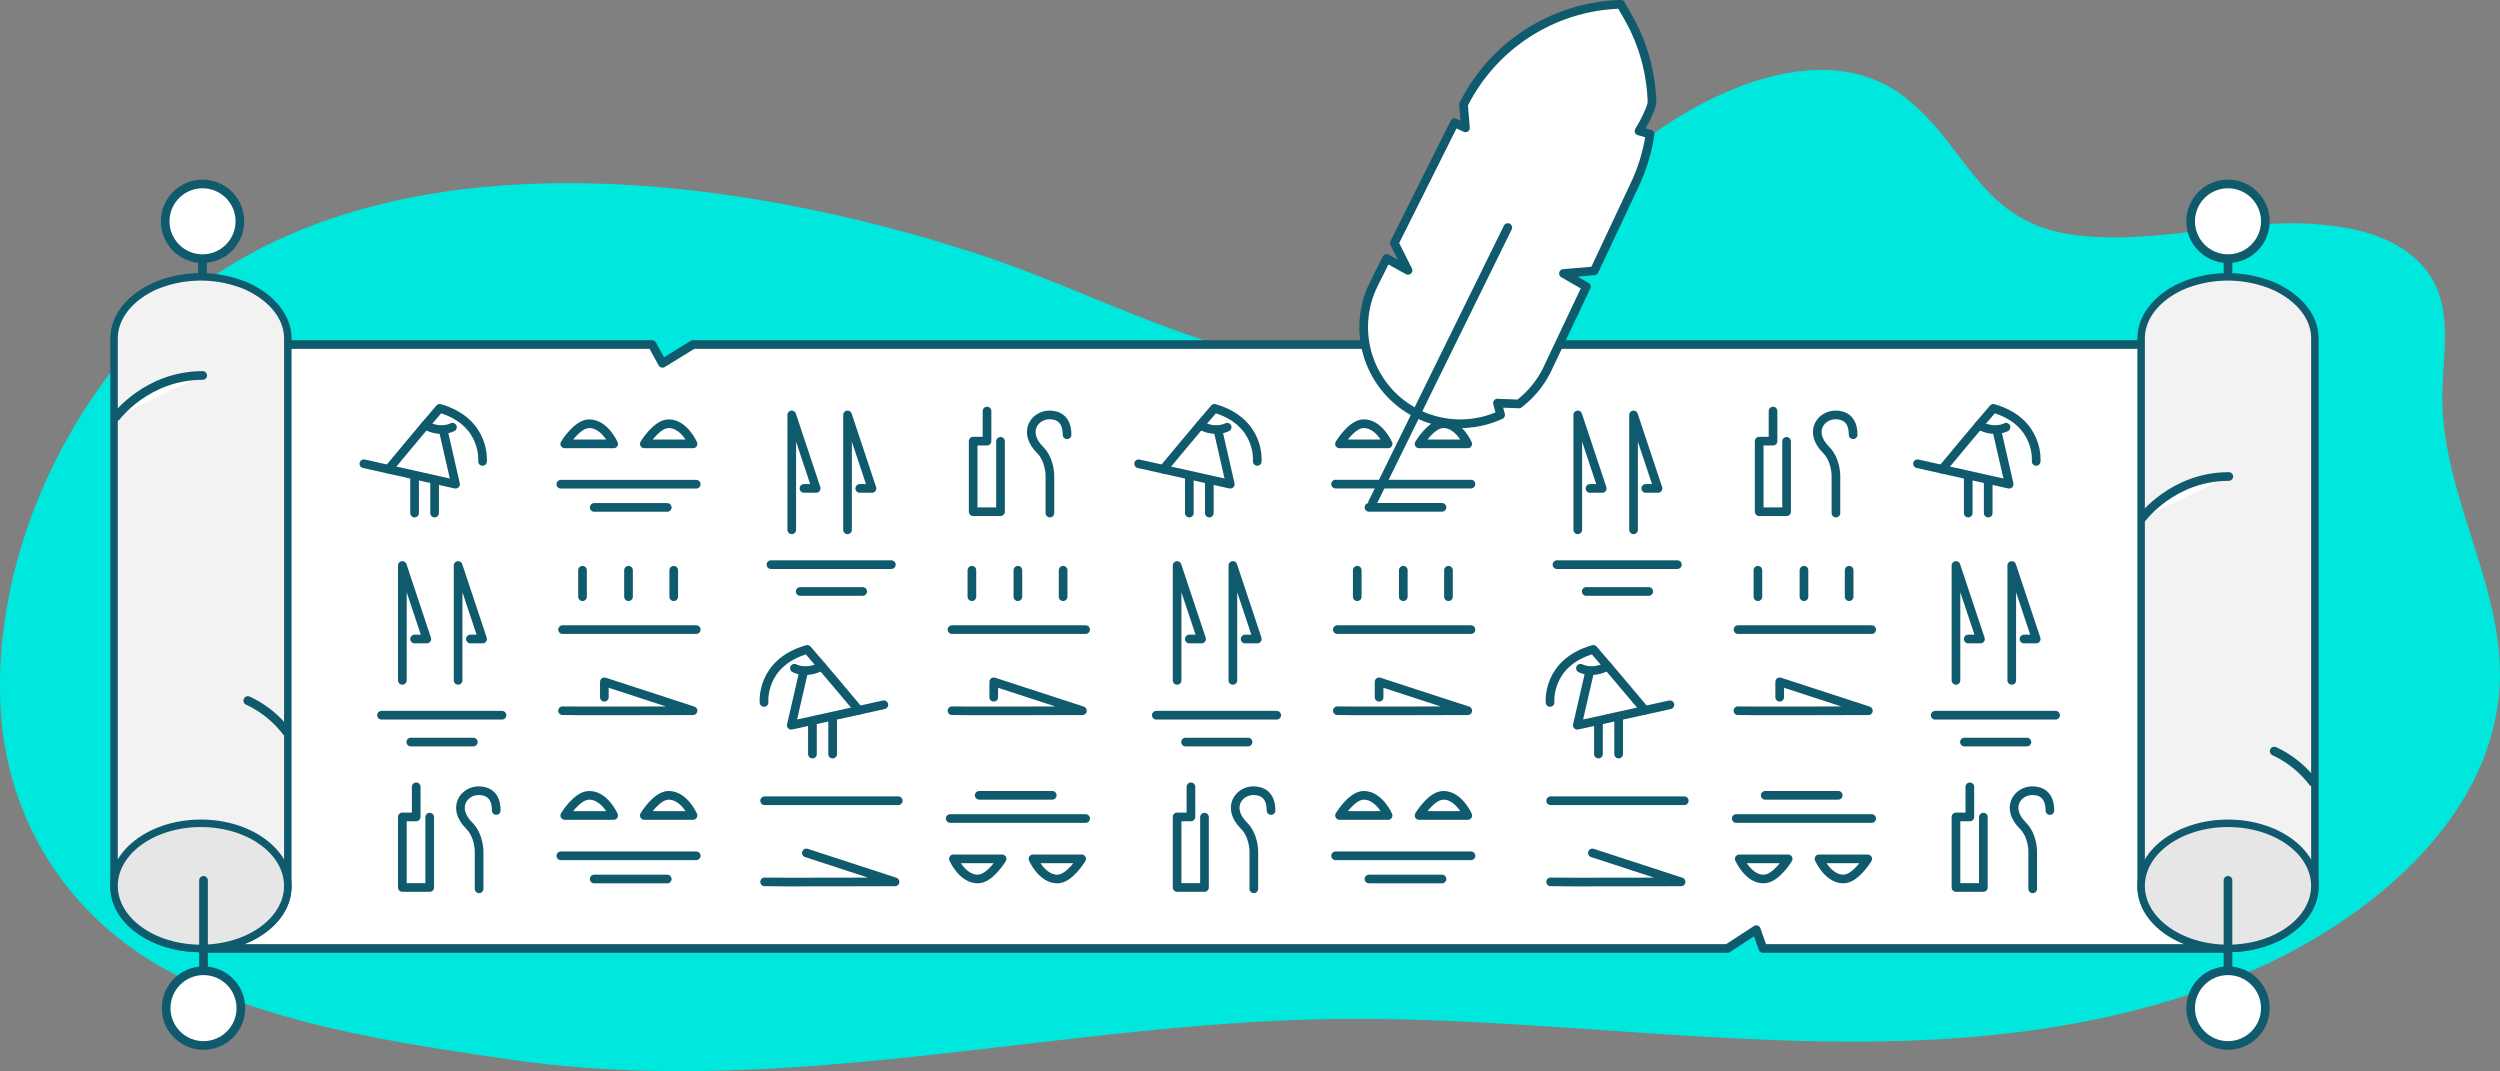 <svg xmlns="http://www.w3.org/2000/svg" viewBox="0 0 664.58 284.78" class="reporting-svg"><rect x="0" y="0" width="664.58" height="284.78" fill="#808080" stroke="none"/><g><g><path d="M490.41,19.06c-21.63-3.31-47.08,11.74-61.93,25.35C415.11,56.66,407.17,73.16,393.35,85c-17.54,15-40.17,14.2-61.5,8.83-24.63-6.2-47.31-18.17-71.3-26.09C192.34,45.23,88.79,31.42,34.26,93.06q-1.9,2.16-3.69,4.43c-20.13,25.69-31.89,58.59-30.45,90s19.25,58.79,49.1,72.87c26.4,12.45,56.7,16.93,85.84,21.22,71.34,10.49,140.65-8.27,212-10.52,81.35-2.57,164.68,20.16,244-9.91,33.72-12.79,69.5-39.83,73.21-76.11,2.83-27.67-15.75-53.3-15-81,.38-13.41,3.67-26.91-8.67-36.52-6.37-5-14.85-7-23.18-7.77-21.8-2.13-43.77,5.52-65.58,2.76-25-3.16-28-21.94-44.19-35.64A34.34,34.34,0,0,0,490.41,19.06Z" style="fill:#00e8dd"></path><polygon points="592.27 252.13 468.65 252.13 466.88 247.13 459.21 252.13 53.41 252.13 53.41 91.59 173.36 91.59 176.1 96.59 184.23 91.59 592.27 91.59 592.27 252.13" style="fill:#fff;stroke:#0f5a6d;stroke-linecap:round;stroke-linejoin:round;stroke-width:2.304px"></polygon><path d="M592.27,252.13c12.76,0,23.1-7.33,23.1-16.37" style="fill:#fff"></path><path d="M615.37,90V235.76c0,9-10.34,16.37-23.1,16.37s-23.09-7.33-23.09-16.37V90c0-5.91,4.42-11.09,11-14a31.45,31.45,0,0,1,24.1,0C611,79,615.37,84.13,615.37,90Z" style="fill:#f2f2f2;stroke:#0f5a6d;stroke-linecap:round;stroke-linejoin:round;stroke-width:1.989px"></path><path d="M53.41,252.13c12.76,0,23.1-7.33,23.1-16.37" style="fill:#fff"></path><path d="M76.51,90V235.76c0,9-10.34,16.37-23.1,16.37s-23.09-7.33-23.09-16.37V90c0-5.91,4.42-11.09,11-14a31.45,31.45,0,0,1,24.1,0C72.09,79,76.51,84.13,76.51,90Z" style="fill:#f2f2f2;stroke:#0f5a6d;stroke-linecap:round;stroke-linejoin:round;stroke-width:1.989px"></path><ellipse cx="53.41" cy="235.49" rx="23.09" ry="16.63" style="fill:#e6e6e6;stroke:#0f5a6d;stroke-linecap:round;stroke-linejoin:round;stroke-width:1.989px"></ellipse><ellipse cx="592.27" cy="235.49" rx="23.09" ry="16.63" style="fill:#e6e6e6;stroke:#0f5a6d;stroke-linecap:round;stroke-linejoin:round;stroke-width:1.989px"></ellipse><line x1="592.27" y1="234.02" x2="592.27" y2="258.06" style="fill:#fff;stroke:#0f5a6d;stroke-linecap:round;stroke-linejoin:round;stroke-width:2.304px"></line><circle cx="592.27" cy="267.99" r="9.93" style="fill:#fff;stroke:#0f5a6d;stroke-linecap:round;stroke-linejoin:round;stroke-width:2.304px"></circle><line x1="54.1" y1="234.02" x2="54.1" y2="258.06" style="fill:#fff;stroke:#0f5a6d;stroke-linecap:round;stroke-linejoin:round;stroke-width:2.304px"></line><circle cx="54.1" cy="267.99" r="9.93" style="fill:#fff;stroke:#0f5a6d;stroke-linecap:round;stroke-linejoin:round;stroke-width:2.304px"></circle><line x1="53.83" y1="72.68" x2="53.83" y2="68.76" style="fill:#fff;stroke:#0f5a6d;stroke-linecap:round;stroke-linejoin:round;stroke-width:2.304px"></line><circle cx="53.84" cy="58.83" r="9.93" style="fill:#fff;stroke:#0f5a6d;stroke-linecap:round;stroke-linejoin:round;stroke-width:2.304px"></circle><line x1="592.27" y1="72.68" x2="592.27" y2="68.76" style="fill:#fff;stroke:#0f5a6d;stroke-linecap:round;stroke-linejoin:round;stroke-width:2.304px"></line><circle cx="592.27" cy="58.83" r="9.93" style="fill:#fff;stroke:#0f5a6d;stroke-linecap:round;stroke-linejoin:round;stroke-width:2.304px"></circle><path d="M30.88,110.81s8.17-11,23-11" style="fill:#fff;stroke:#0f5a6d;stroke-linecap:round;stroke-linejoin:round;stroke-width:2.304px"></path><path d="M569.49,137.67s8.17-11,23-11" style="fill:#fff;stroke:#0f5a6d;stroke-linecap:round;stroke-linejoin:round;stroke-width:2.304px"></path><path d="M614.81,207.89a27.4,27.4,0,0,0-10.23-8.2" style="fill:#fff;stroke:#0f5a6d;stroke-linecap:round;stroke-linejoin:round;stroke-width:2.355px"></path><path d="M76.13,194.45a27.39,27.39,0,0,0-10.24-8.2" style="fill:#fff;stroke:#0f5a6d;stroke-linecap:round;stroke-linejoin:round;stroke-width:2.355px"></path><g class="reporting-svg__feather"><path d="M375.25,109.14h0a25.7,25.7,0,0,1-10-33.72l3.35-6.7,5.7,3.15-3.64-7.26,16-32L389.57,34l-.52-6.2A48.29,48.29,0,0,1,430.84,1.15h0l1.88,3.26a48.34,48.34,0,0,1,6.43,22.76c0,1.44-2.51,6.27-3.45,7.65.82.21,2.24.67,2.94.84a48,48,0,0,1-4.12,13.54L423.8,72l-8.18.7,6.09,3.5L411.42,97.94a25.7,25.7,0,0,1-7.64,9.44c-1.61-.06-4.76-.16-5.71-.23.18.64.69,2.57.84,3.14A25.64,25.64,0,0,1,375.25,109.14Z" style="fill:#fff;stroke:#0f5a6d;stroke-linecap:round;stroke-linejoin:round;stroke-width:2.304px"></path><line x1="364.84" y1="133.69" x2="400.82" y2="60.49" style="fill:none;stroke:#0f5a6d;stroke-linecap:round;stroke-linejoin:round;stroke-width:2.304px"></line></g><line x1="110.21" y1="136.39" x2="110.21" y2="126.62" style="fill:none;stroke:#0f5a6d;stroke-linecap:round;stroke-linejoin:round;stroke-width:2.304px"></line><line x1="115.53" y1="136.39" x2="115.53" y2="127.73" style="fill:none;stroke:#0f5a6d;stroke-linecap:round;stroke-linejoin:round;stroke-width:2.304px"></line><polyline points="96.73 123.28 121.1 128.72 117.88 114.62" style="fill:none;stroke:#0f5a6d;stroke-linecap:round;stroke-linejoin:round;stroke-width:2.304px"></polyline><path d="M128.27,122.66s1-10.52-11.38-14.11c-4,4.58-13.6,16.19-13.6,16.19" style="fill:none;stroke:#0f5a6d;stroke-linecap:round;stroke-linejoin:round;stroke-width:2.304px"></path><path d="M120.27,113.56s-3,1.73-7.2-.52" style="fill:none;stroke:#0f5a6d;stroke-linecap:round;stroke-linejoin:round;stroke-width:2.304px"></path><path d="M150.13,118h13s-2.35-5.36-6.48-5.36C153.34,112.64,150.13,118,150.13,118Z" style="fill:none;stroke:#0f5a6d;stroke-linecap:round;stroke-linejoin:round;stroke-width:2.304px"></path><path d="M171.28,118h12.95s-2.34-5.36-6.47-5.36C174.49,112.64,171.28,118,171.28,118Z" style="fill:none;stroke:#0f5a6d;stroke-linecap:round;stroke-linejoin:round;stroke-width:2.304px"></path><line x1="149.09" y1="128.72" x2="185.08" y2="128.72" style="fill:none;stroke:#0f5a6d;stroke-linecap:round;stroke-linejoin:round;stroke-width:2.304px"></line><line x1="157.96" y1="134.89" x2="177.38" y2="134.89" style="fill:none;stroke:#0f5a6d;stroke-linecap:round;stroke-linejoin:round;stroke-width:2.304px"></line><path d="M150.13,216.78h13s-2.35-5.36-6.48-5.36C153.34,211.42,150.13,216.78,150.13,216.78Z" style="fill:none;stroke:#0f5a6d;stroke-linecap:round;stroke-linejoin:round;stroke-width:2.304px"></path><path d="M171.28,216.78h12.95s-2.34-5.36-6.47-5.36C174.49,211.42,171.28,216.78,171.28,216.78Z" style="fill:none;stroke:#0f5a6d;stroke-linecap:round;stroke-linejoin:round;stroke-width:2.304px"></path><line x1="149.09" y1="227.5" x2="185.08" y2="227.5" style="fill:none;stroke:#0f5a6d;stroke-linecap:round;stroke-linejoin:round;stroke-width:2.304px"></line><line x1="157.96" y1="233.67" x2="177.38" y2="233.67" style="fill:none;stroke:#0f5a6d;stroke-linecap:round;stroke-linejoin:round;stroke-width:2.304px"></line><polyline points="121.78 180.87 121.78 150.33 128.29 169.87 125.04 169.87" style="fill:none;stroke:#0f5a6d;stroke-linecap:round;stroke-linejoin:round;stroke-width:2.304px"></polyline><polyline points="106.96 180.87 106.96 150.33 113.46 169.87 110.21 169.87" style="fill:none;stroke:#0f5a6d;stroke-linecap:round;stroke-linejoin:round;stroke-width:2.304px"></polyline><line x1="149.55" y1="167.37" x2="185.08" y2="167.37" style="fill:none;stroke:#0f5a6d;stroke-linecap:round;stroke-linejoin:round;stroke-width:2.304px"></line><line x1="154.85" y1="151.59" x2="154.85" y2="158.62" style="fill:none;stroke:#0f5a6d;stroke-linecap:round;stroke-linejoin:round;stroke-width:2.304px"></line><line x1="167.08" y1="151.59" x2="167.08" y2="158.62" style="fill:none;stroke:#0f5a6d;stroke-linecap:round;stroke-linejoin:round;stroke-width:2.304px"></line><line x1="179.1" y1="151.59" x2="179.1" y2="158.62" style="fill:none;stroke:#0f5a6d;stroke-linecap:round;stroke-linejoin:round;stroke-width:2.304px"></line><path d="M149.55,188.93c.66.11,34.68,0,34.68,0l-23.57-7.68v4.1" style="fill:none;stroke:#0f5a6d;stroke-linecap:round;stroke-linejoin:round;stroke-width:2.304px"></path><path d="M127.36,236.28v-9.81s.1-4.26-2.63-7c-4.74-4.74-1.4-9.28,2.51-9.28,2.32,0,4.68,1.12,4.68,5.27" style="fill:none;stroke:#0f5a6d;stroke-linecap:round;stroke-linejoin:round;stroke-width:2.304px"></path><polyline points="110.64 209.16 110.64 217.16 106.96 217.16 106.96 235.92 114.23 235.92 114.23 217.22" style="fill:none;stroke:#0f5a6d;stroke-linecap:round;stroke-linejoin:round;stroke-width:2.304px"></polyline><line x1="101.42" y1="190.13" x2="133.44" y2="190.13" style="fill:none;stroke:#0f5a6d;stroke-linecap:round;stroke-linejoin:round;stroke-width:2.304px"></line><line x1="109.2" y1="197.26" x2="125.82" y2="197.26" style="fill:none;stroke:#0f5a6d;stroke-linecap:round;stroke-linejoin:round;stroke-width:2.304px"></line><path class="reporting-svg__path1" d="M356.08,118H369s-2.34-5.37-6.47-5.37C359.28,112.61,356.08,118,356.08,118Z" style="fill:none;stroke:#0f5a6d;stroke-linecap:round;stroke-linejoin:round;stroke-width:2.304px"></path><path class="reporting-svg__path2" d="M377.23,118h12.94s-2.34-5.37-6.47-5.37C380.44,112.61,377.23,118,377.23,118Z" style="fill:none;stroke:#0f5a6d;stroke-linecap:round;stroke-linejoin:round;stroke-width:2.304px"></path><line class="reporting-svg__line2" x1="355.03" y1="128.69" x2="391.03" y2="128.69" style="fill:none;stroke:#0f5a6d;stroke-linecap:round;stroke-linejoin:round;stroke-width:2.304px"></line><line class="reporting-svg__line1" x1="363.91" y1="134.87" x2="383.32" y2="134.87" style="fill:none;stroke:#0f5a6d;stroke-linecap:round;stroke-linejoin:round;stroke-width:2.304px"></line><line x1="221.34" y1="200.46" x2="221.34" y2="190.69" style="fill:none;stroke:#0f5a6d;stroke-linecap:round;stroke-linejoin:round;stroke-width:2.315px"></line><line x1="215.97" y1="200.46" x2="215.97" y2="191.8" style="fill:none;stroke:#0f5a6d;stroke-linecap:round;stroke-linejoin:round;stroke-width:2.315px"></line><polyline points="234.95 187.35 210.35 192.79 213.6 178.69" style="fill:none;stroke:#0f5a6d;stroke-linecap:round;stroke-linejoin:round;stroke-width:2.315px"></polyline><path d="M203.11,186.73s-1-10.52,11.49-14.1c4,4.57,13.73,16.18,13.73,16.18" style="fill:none;stroke:#0f5a6d;stroke-linecap:round;stroke-linejoin:round;stroke-width:2.315px"></path><path d="M211.19,177.64s3,1.72,7.26-.53" style="fill:none;stroke:#0f5a6d;stroke-linecap:round;stroke-linejoin:round;stroke-width:2.315px"></path><path d="M287.54,228.31H274.6s2.34,5.36,6.47,5.36C284.34,233.67,287.54,228.31,287.54,228.31Z" style="fill:none;stroke:#0f5a6d;stroke-linecap:round;stroke-linejoin:round;stroke-width:2.304px"></path><path d="M266.39,228.31H253.45s2.34,5.36,6.47,5.36C263.19,233.67,266.39,228.31,266.39,228.31Z" style="fill:none;stroke:#0f5a6d;stroke-linecap:round;stroke-linejoin:round;stroke-width:2.304px"></path><line x1="288.59" y1="217.59" x2="252.6" y2="217.59" style="fill:none;stroke:#0f5a6d;stroke-linecap:round;stroke-linejoin:round;stroke-width:2.304px"></line><line x1="279.72" y1="211.42" x2="260.3" y2="211.42" style="fill:none;stroke:#0f5a6d;stroke-linecap:round;stroke-linejoin:round;stroke-width:2.304px"></line><line x1="253.07" y1="167.37" x2="288.59" y2="167.37" style="fill:none;stroke:#0f5a6d;stroke-linecap:round;stroke-linejoin:round;stroke-width:2.304px"></line><line x1="258.36" y1="151.59" x2="258.36" y2="158.62" style="fill:none;stroke:#0f5a6d;stroke-linecap:round;stroke-linejoin:round;stroke-width:2.304px"></line><line x1="270.59" y1="151.59" x2="270.59" y2="158.62" style="fill:none;stroke:#0f5a6d;stroke-linecap:round;stroke-linejoin:round;stroke-width:2.304px"></line><line x1="282.61" y1="151.59" x2="282.61" y2="158.62" style="fill:none;stroke:#0f5a6d;stroke-linecap:round;stroke-linejoin:round;stroke-width:2.304px"></line><path d="M253.07,188.93c.65.11,34.67,0,34.67,0l-23.57-7.68v4.1" style="fill:none;stroke:#0f5a6d;stroke-linecap:round;stroke-linejoin:round;stroke-width:2.304px"></path><line x1="203.26" y1="212.86" x2="238.79" y2="212.86" style="fill:none;stroke:#0f5a6d;stroke-linecap:round;stroke-linejoin:round;stroke-width:2.304px"></line><path d="M203.26,234.43c.66.11,34.67,0,34.67,0l-23.57-7.69" style="fill:none;stroke:#0f5a6d;stroke-linecap:round;stroke-linejoin:round;stroke-width:2.304px"></path><polyline points="225.3 140.84 225.3 110.3 231.8 129.84 228.55 129.84" style="fill:none;stroke:#0f5a6d;stroke-linecap:round;stroke-linejoin:round;stroke-width:2.304px"></polyline><polyline points="210.47 140.84 210.47 110.3 216.97 129.84 213.72 129.84" style="fill:none;stroke:#0f5a6d;stroke-linecap:round;stroke-linejoin:round;stroke-width:2.304px"></polyline><line x1="204.94" y1="150.1" x2="236.95" y2="150.1" style="fill:none;stroke:#0f5a6d;stroke-linecap:round;stroke-linejoin:round;stroke-width:2.304px"></line><line x1="212.72" y1="157.23" x2="229.33" y2="157.23" style="fill:none;stroke:#0f5a6d;stroke-linecap:round;stroke-linejoin:round;stroke-width:2.304px"></line><path d="M279.1,136.39v-9.81s.1-4.27-2.63-7c-4.74-4.74-1.4-9.28,2.51-9.28,2.32,0,4.68,1.12,4.68,5.27" style="fill:none;stroke:#0f5a6d;stroke-linecap:round;stroke-linejoin:round;stroke-width:2.304px"></path><polyline points="262.38 109.27 262.38 117.27 258.7 117.27 258.7 136.03 265.97 136.03 265.97 117.32" style="fill:none;stroke:#0f5a6d;stroke-linecap:round;stroke-linejoin:round;stroke-width:2.304px"></polyline><line x1="316.16" y1="136.39" x2="316.16" y2="126.62" style="fill:none;stroke:#0f5a6d;stroke-linecap:round;stroke-linejoin:round;stroke-width:2.304px"></line><line x1="321.48" y1="136.39" x2="321.48" y2="127.73" style="fill:none;stroke:#0f5a6d;stroke-linecap:round;stroke-linejoin:round;stroke-width:2.304px"></line><polyline points="302.68 123.28 327.05 128.72 323.83 114.62" style="fill:none;stroke:#0f5a6d;stroke-linecap:round;stroke-linejoin:round;stroke-width:2.304px"></polyline><path d="M334.22,122.66s1-10.52-11.38-14.11c-4,4.58-13.6,16.19-13.6,16.19" style="fill:none;stroke:#0f5a6d;stroke-linecap:round;stroke-linejoin:round;stroke-width:2.304px"></path><path d="M326.22,113.56s-3,1.73-7.19-.52" style="fill:none;stroke:#0f5a6d;stroke-linecap:round;stroke-linejoin:round;stroke-width:2.304px"></path><path d="M356.09,216.78H369s-2.34-5.36-6.47-5.36C359.29,211.42,356.09,216.78,356.09,216.78Z" style="fill:none;stroke:#0f5a6d;stroke-linecap:round;stroke-linejoin:round;stroke-width:2.304px"></path><path d="M377.24,216.78h12.94s-2.34-5.36-6.47-5.36C380.44,211.42,377.24,216.78,377.24,216.78Z" style="fill:none;stroke:#0f5a6d;stroke-linecap:round;stroke-linejoin:round;stroke-width:2.304px"></path><line x1="355.04" y1="227.5" x2="391.03" y2="227.5" style="fill:none;stroke:#0f5a6d;stroke-linecap:round;stroke-linejoin:round;stroke-width:2.304px"></line><line x1="363.91" y1="233.67" x2="383.33" y2="233.67" style="fill:none;stroke:#0f5a6d;stroke-linecap:round;stroke-linejoin:round;stroke-width:2.304px"></line><polyline points="327.74 180.87 327.74 150.33 334.24 169.87 330.99 169.87" style="fill:none;stroke:#0f5a6d;stroke-linecap:round;stroke-linejoin:round;stroke-width:2.304px"></polyline><polyline points="312.91 180.87 312.91 150.33 319.42 169.87 316.16 169.87" style="fill:none;stroke:#0f5a6d;stroke-linecap:round;stroke-linejoin:round;stroke-width:2.304px"></polyline><line x1="355.51" y1="167.37" x2="391.03" y2="167.37" style="fill:none;stroke:#0f5a6d;stroke-linecap:round;stroke-linejoin:round;stroke-width:2.304px"></line><line x1="360.8" y1="151.59" x2="360.8" y2="158.62" style="fill:none;stroke:#0f5a6d;stroke-linecap:round;stroke-linejoin:round;stroke-width:2.304px"></line><line x1="373.04" y1="151.59" x2="373.04" y2="158.62" style="fill:none;stroke:#0f5a6d;stroke-linecap:round;stroke-linejoin:round;stroke-width:2.304px"></line><line x1="385.05" y1="151.59" x2="385.05" y2="158.62" style="fill:none;stroke:#0f5a6d;stroke-linecap:round;stroke-linejoin:round;stroke-width:2.304px"></line><path d="M355.51,188.93c.65.11,34.67,0,34.67,0l-23.57-7.68v4.1" style="fill:none;stroke:#0f5a6d;stroke-linecap:round;stroke-linejoin:round;stroke-width:2.304px"></path><path d="M333.31,236.28v-9.81s.1-4.26-2.63-7c-4.74-4.74-1.4-9.28,2.52-9.28,2.32,0,4.68,1.12,4.68,5.27" style="fill:none;stroke:#0f5a6d;stroke-linecap:round;stroke-linejoin:round;stroke-width:2.304px"></path><polyline points="316.59 209.16 316.59 217.16 312.91 217.16 312.91 235.92 320.19 235.92 320.19 217.22" style="fill:none;stroke:#0f5a6d;stroke-linecap:round;stroke-linejoin:round;stroke-width:2.304px"></polyline><line x1="307.38" y1="190.13" x2="339.39" y2="190.13" style="fill:none;stroke:#0f5a6d;stroke-linecap:round;stroke-linejoin:round;stroke-width:2.304px"></line><line x1="315.16" y1="197.26" x2="331.77" y2="197.26" style="fill:none;stroke:#0f5a6d;stroke-linecap:round;stroke-linejoin:round;stroke-width:2.304px"></line><line x1="523.22" y1="136.39" x2="523.22" y2="126.62" style="fill:none;stroke:#0f5a6d;stroke-linecap:round;stroke-linejoin:round;stroke-width:2.304px"></line><line x1="528.53" y1="136.39" x2="528.53" y2="127.73" style="fill:none;stroke:#0f5a6d;stroke-linecap:round;stroke-linejoin:round;stroke-width:2.304px"></line><polyline points="509.73 123.28 534.1 128.72 530.88 114.62" style="fill:none;stroke:#0f5a6d;stroke-linecap:round;stroke-linejoin:round;stroke-width:2.304px"></polyline><path d="M541.28,122.66s1-10.52-11.38-14.11c-4,4.58-13.61,16.19-13.61,16.19" style="fill:none;stroke:#0f5a6d;stroke-linecap:round;stroke-linejoin:round;stroke-width:2.304px"></path><path d="M533.27,113.56s-3,1.73-7.19-.52" style="fill:none;stroke:#0f5a6d;stroke-linecap:round;stroke-linejoin:round;stroke-width:2.304px"></path><polyline points="534.79 180.87 534.79 150.33 541.29 169.87 538.04 169.87" style="fill:none;stroke:#0f5a6d;stroke-linecap:round;stroke-linejoin:round;stroke-width:2.304px"></polyline><polyline points="519.96 180.87 519.96 150.33 526.47 169.87 523.22 169.87" style="fill:none;stroke:#0f5a6d;stroke-linecap:round;stroke-linejoin:round;stroke-width:2.304px"></polyline><path d="M540.36,236.28v-9.81s.11-4.26-2.62-7c-4.75-4.74-1.41-9.28,2.51-9.28,2.32,0,4.68,1.12,4.68,5.27" style="fill:none;stroke:#0f5a6d;stroke-linecap:round;stroke-linejoin:round;stroke-width:2.304px"></path><polyline points="523.65 209.16 523.65 217.16 519.96 217.16 519.96 235.92 527.24 235.92 527.24 217.22" style="fill:none;stroke:#0f5a6d;stroke-linecap:round;stroke-linejoin:round;stroke-width:2.304px"></polyline><line x1="514.43" y1="190.13" x2="546.44" y2="190.13" style="fill:none;stroke:#0f5a6d;stroke-linecap:round;stroke-linejoin:round;stroke-width:2.304px"></line><line x1="522.21" y1="197.26" x2="538.82" y2="197.26" style="fill:none;stroke:#0f5a6d;stroke-linecap:round;stroke-linejoin:round;stroke-width:2.304px"></line><line x1="430.29" y1="200.46" x2="430.29" y2="190.69" style="fill:none;stroke:#0f5a6d;stroke-linecap:round;stroke-linejoin:round;stroke-width:2.315px"></line><line x1="424.92" y1="200.46" x2="424.92" y2="191.8" style="fill:none;stroke:#0f5a6d;stroke-linecap:round;stroke-linejoin:round;stroke-width:2.315px"></line><polyline points="443.91 187.35 419.3 192.79 422.55 178.69" style="fill:none;stroke:#0f5a6d;stroke-linecap:round;stroke-linejoin:round;stroke-width:2.315px"></polyline><path d="M412.06,186.73s-1-10.52,11.49-14.1c4,4.57,13.73,16.18,13.73,16.18" style="fill:none;stroke:#0f5a6d;stroke-linecap:round;stroke-linejoin:round;stroke-width:2.315px"></path><path d="M420.14,177.64s3,1.72,7.26-.53" style="fill:none;stroke:#0f5a6d;stroke-linecap:round;stroke-linejoin:round;stroke-width:2.315px"></path><path d="M496.5,228.31H483.55s2.35,5.36,6.48,5.36C493.29,233.67,496.5,228.31,496.5,228.31Z" style="fill:none;stroke:#0f5a6d;stroke-linecap:round;stroke-linejoin:round;stroke-width:2.304px"></path><path d="M475.35,228.31h-13s2.34,5.36,6.47,5.36C472.14,233.67,475.35,228.31,475.35,228.31Z" style="fill:none;stroke:#0f5a6d;stroke-linecap:round;stroke-linejoin:round;stroke-width:2.304px"></path><line x1="497.55" y1="217.59" x2="461.55" y2="217.59" style="fill:none;stroke:#0f5a6d;stroke-linecap:round;stroke-linejoin:round;stroke-width:2.304px"></line><line x1="488.67" y1="211.42" x2="469.25" y2="211.42" style="fill:none;stroke:#0f5a6d;stroke-linecap:round;stroke-linejoin:round;stroke-width:2.304px"></line><line x1="462.02" y1="167.37" x2="497.55" y2="167.37" style="fill:none;stroke:#0f5a6d;stroke-linecap:round;stroke-linejoin:round;stroke-width:2.304px"></line><line x1="467.31" y1="151.59" x2="467.31" y2="158.62" style="fill:none;stroke:#0f5a6d;stroke-linecap:round;stroke-linejoin:round;stroke-width:2.304px"></line><line x1="479.55" y1="151.59" x2="479.55" y2="158.62" style="fill:none;stroke:#0f5a6d;stroke-linecap:round;stroke-linejoin:round;stroke-width:2.304px"></line><line x1="491.56" y1="151.59" x2="491.56" y2="158.62" style="fill:none;stroke:#0f5a6d;stroke-linecap:round;stroke-linejoin:round;stroke-width:2.304px"></line><path d="M462,188.93c.65.11,34.67,0,34.67,0l-23.57-7.68v4.1" style="fill:none;stroke:#0f5a6d;stroke-linecap:round;stroke-linejoin:round;stroke-width:2.304px"></path><line x1="412.21" y1="212.86" x2="447.74" y2="212.86" style="fill:none;stroke:#0f5a6d;stroke-linecap:round;stroke-linejoin:round;stroke-width:2.304px"></line><path d="M412.21,234.43c.66.11,34.68,0,34.68,0l-23.58-7.69" style="fill:none;stroke:#0f5a6d;stroke-linecap:round;stroke-linejoin:round;stroke-width:2.304px"></path><polyline points="434.25 140.84 434.25 110.3 440.75 129.84 437.5 129.84" style="fill:none;stroke:#0f5a6d;stroke-linecap:round;stroke-linejoin:round;stroke-width:2.304px"></polyline><polyline points="419.42 140.84 419.42 110.3 425.93 129.84 422.67 129.84" style="fill:none;stroke:#0f5a6d;stroke-linecap:round;stroke-linejoin:round;stroke-width:2.304px"></polyline><line x1="413.89" y1="150.1" x2="445.9" y2="150.1" style="fill:none;stroke:#0f5a6d;stroke-linecap:round;stroke-linejoin:round;stroke-width:2.304px"></line><line x1="421.67" y1="157.23" x2="438.28" y2="157.23" style="fill:none;stroke:#0f5a6d;stroke-linecap:round;stroke-linejoin:round;stroke-width:2.304px"></line><path d="M488.05,136.39v-9.81s.1-4.27-2.63-7c-4.74-4.74-1.4-9.28,2.52-9.28,2.32,0,4.68,1.12,4.68,5.27" style="fill:none;stroke:#0f5a6d;stroke-linecap:round;stroke-linejoin:round;stroke-width:2.304px"></path><polyline points="471.33 109.27 471.33 117.27 467.65 117.27 467.65 136.03 474.93 136.03 474.93 117.32" style="fill:none;stroke:#0f5a6d;stroke-linecap:round;stroke-linejoin:round;stroke-width:2.304px"></polyline></g></g></svg>